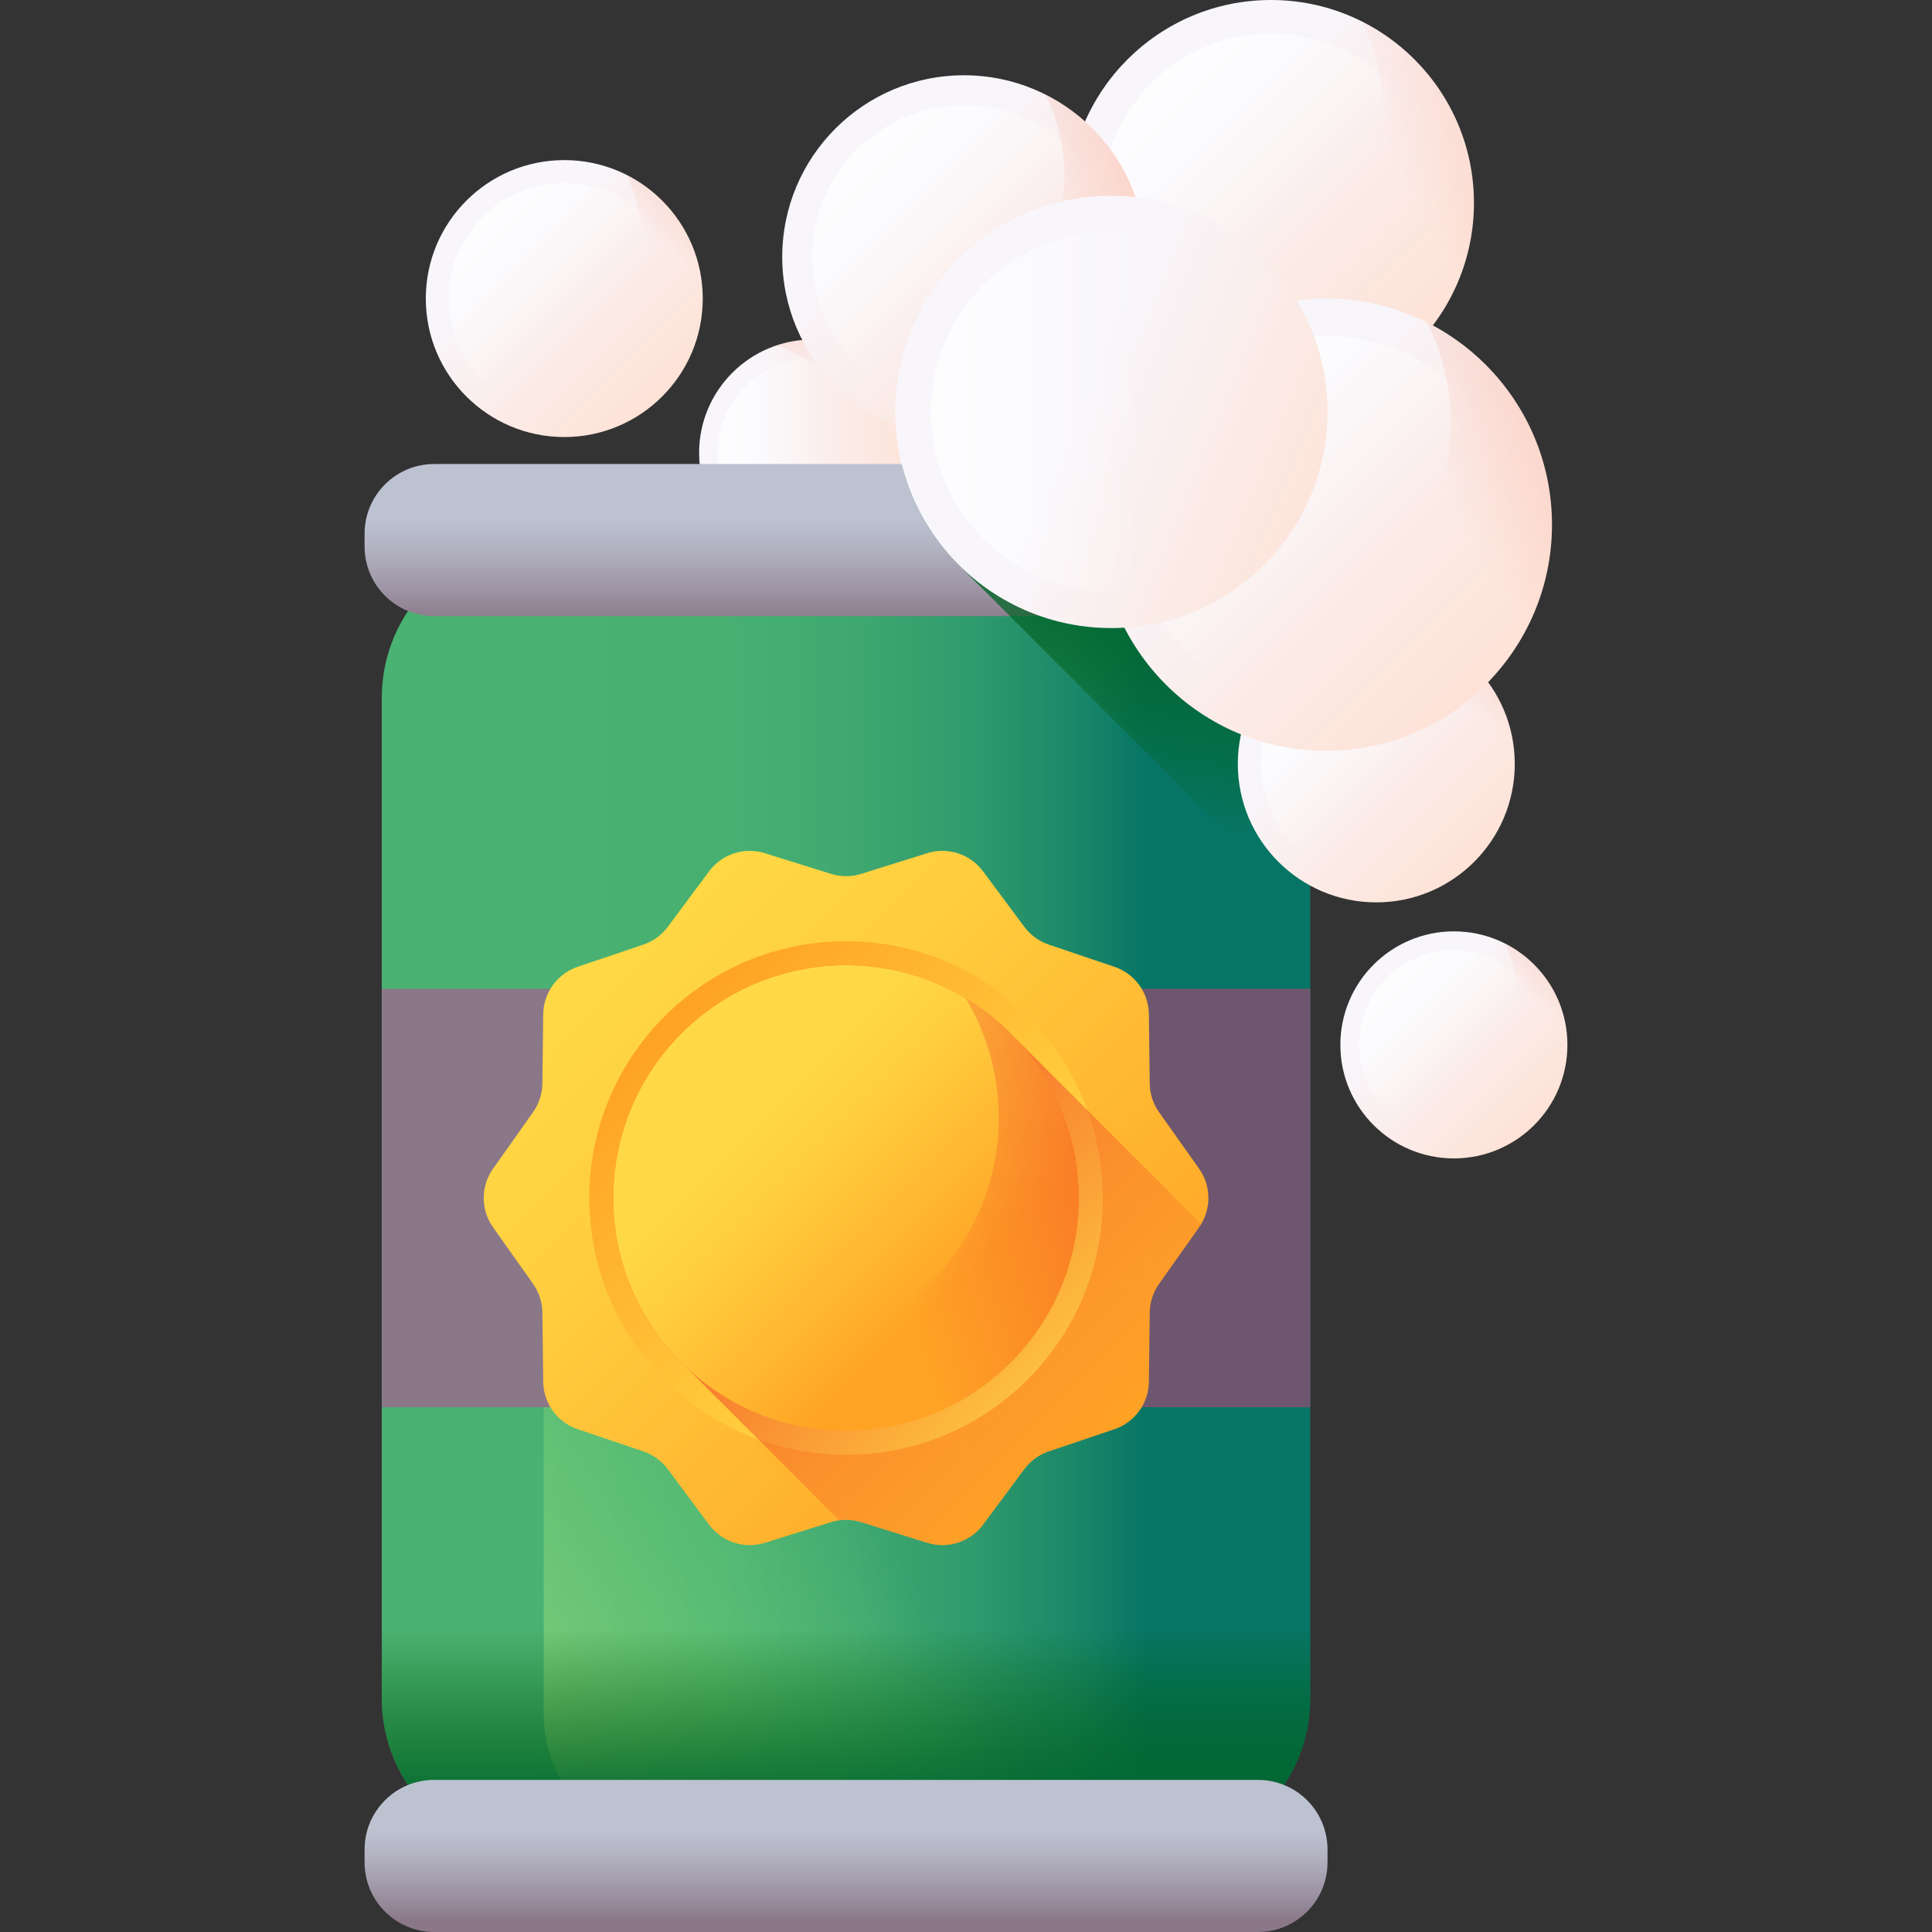 <svg id="Capa_1" enable-background="new 0 0 510 510" height="512" viewBox="0 0 510 510" width="512" xmlns="http://www.w3.org/2000/svg" xmlns:xlink="http://www.w3.org/1999/xlink"><rect x="0" y="0" width="510" height="510" fill="#333333" stroke="none"/><linearGradient id="SVGID_1_" gradientUnits="userSpaceOnUse" x1="132.761" x2="302.496" y1="316.244" y2="316.244"><stop offset="0" stop-color="#4ab272"/><stop offset=".339" stop-color="#47b071"/><stop offset=".55" stop-color="#3fa870"/><stop offset=".727" stop-color="#309b6d"/><stop offset=".884" stop-color="#1c8869"/><stop offset="1" stop-color="#077565"/></linearGradient><linearGradient id="SVGID_2_" gradientUnits="userSpaceOnUse" x1="197.442" x2="-14.212" y1="345.297" y2="475.402"><stop offset="0" stop-color="#91f27f" stop-opacity="0"/><stop offset="1" stop-color="#ffed82"/></linearGradient><linearGradient id="lg1"><stop offset="0" stop-color="#005a01" stop-opacity="0"/><stop offset=".252" stop-color="#005c08" stop-opacity=".252"/><stop offset=".626" stop-color="#00611c" stop-opacity=".626"/><stop offset="1" stop-color="#006837"/></linearGradient><linearGradient id="SVGID_3_" gradientUnits="userSpaceOnUse" x1="223.337" x2="223.337" xlink:href="#lg1" y1="429.852" y2="480.52"/><linearGradient id="SVGID_4_" gradientUnits="userSpaceOnUse" x1="169.645" x2="285.079" y1="316.244" y2="316.244"><stop offset="0" stop-color="#8a7889"/><stop offset="1" stop-color="#6e566e"/></linearGradient><linearGradient id="lg2"><stop offset="0" stop-color="#f8f6fb"/><stop offset="1" stop-color="#ffdecf"/></linearGradient><linearGradient id="SVGID_5_" gradientTransform="matrix(.707 -.707 .707 .707 -75.318 191.823)" gradientUnits="userSpaceOnUse" x1="244.809" x2="283.59" xlink:href="#lg2" y1="142.635" y2="181.416"/><linearGradient id="lg3"><stop offset="0" stop-color="#fff" stop-opacity="0"/><stop offset="1" stop-color="#fff"/></linearGradient><linearGradient id="SVGID_6_" gradientTransform="matrix(.707 -.707 .707 .707 -75.318 191.823)" gradientUnits="userSpaceOnUse" x1="258.995" x2="231.898" xlink:href="#lg3" y1="156.821" y2="129.724"/><linearGradient id="lg4"><stop offset="0" stop-color="#faa68e" stop-opacity="0"/><stop offset="1" stop-color="#faa68e"/></linearGradient><linearGradient id="SVGID_7_" gradientTransform="matrix(.707 -.707 .707 .707 -75.318 191.823)" gradientUnits="userSpaceOnUse" x1="275.787" x2="301.021" xlink:href="#lg4" y1="141.615" y2="108.387"/><linearGradient id="lg5"><stop offset="0" stop-color="#bdc2d1"/><stop offset=".237" stop-color="#b5b6c5"/><stop offset=".665" stop-color="#9e96a6"/><stop offset="1" stop-color="#8a7889"/></linearGradient><linearGradient id="SVGID_8_" gradientUnits="userSpaceOnUse" x1="223.337" x2="223.337" xlink:href="#lg5" y1="136.5" y2="164.5"/><linearGradient id="SVGID_9_" gradientUnits="userSpaceOnUse" x1="223.337" x2="223.337" xlink:href="#lg5" y1="483" y2="507.083"/><linearGradient id="lg6"><stop offset="0" stop-color="#ffd945"/><stop offset=".304" stop-color="#ffcd3e"/><stop offset=".856" stop-color="#ffad2b"/><stop offset="1" stop-color="#ffa325"/></linearGradient><linearGradient id="SVGID_10_" gradientUnits="userSpaceOnUse" x1="159.166" x2="288.493" xlink:href="#lg6" y1="252.073" y2="381.4"/><linearGradient id="SVGID_11_" gradientTransform="matrix(-1 0 0 -1 1574 1574)" gradientUnits="userSpaceOnUse" x1="1304.707" x2="1397.325" xlink:href="#lg6" y1="1211.8" y2="1304.418"/><linearGradient id="lg7"><stop offset="0" stop-color="#f35227" stop-opacity="0"/><stop offset="1" stop-color="#f35227"/></linearGradient><linearGradient id="SVGID_12_" gradientUnits="userSpaceOnUse" x1="290.948" x2="191.67" xlink:href="#lg7" y1="383.855" y2="284.577"/><linearGradient id="SVGID_13_" gradientUnits="userSpaceOnUse" x1="199.94" x2="249.485" xlink:href="#lg6" y1="292.847" y2="342.392"/><linearGradient id="SVGID_14_" gradientUnits="userSpaceOnUse" x1="233.861" x2="342.306" xlink:href="#lg7" y1="323.456" y2="291.645"/><linearGradient id="SVGID_15_" gradientUnits="userSpaceOnUse" x1="286.769" x2="297.769" xlink:href="#lg1" y1="214.205" y2="146.205"/><linearGradient id="SVGID_16_" gradientUnits="userSpaceOnUse" x1="349.63" x2="396.974" xlink:href="#lg2" y1="187.974" y2="235.317"/><linearGradient id="SVGID_17_" gradientUnits="userSpaceOnUse" x1="366.948" x2="333.868" xlink:href="#lg3" y1="205.292" y2="172.212"/><linearGradient id="SVGID_18_" gradientUnits="userSpaceOnUse" x1="387.449" x2="418.253" xlink:href="#lg4" y1="186.729" y2="146.165"/><linearGradient id="SVGID_19_" gradientUnits="userSpaceOnUse" x1="135.279" x2="182.622" xlink:href="#lg2" y1="65.139" y2="112.483"/><linearGradient id="SVGID_20_" gradientUnits="userSpaceOnUse" x1="152.597" x2="119.517" xlink:href="#lg3" y1="82.457" y2="49.377"/><linearGradient id="SVGID_21_" gradientUnits="userSpaceOnUse" x1="173.097" x2="203.902" xlink:href="#lg4" y1="63.895" y2="23.33"/><linearGradient id="SVGID_22_" gradientUnits="userSpaceOnUse" x1="372.578" x2="411.391" xlink:href="#lg2" y1="264.61" y2="303.422"/><linearGradient id="SVGID_23_" gradientUnits="userSpaceOnUse" x1="386.776" x2="359.656" xlink:href="#lg3" y1="278.808" y2="251.688"/><linearGradient id="SVGID_24_" gradientUnits="userSpaceOnUse" x1="403.582" x2="428.836" xlink:href="#lg4" y1="263.59" y2="230.335"/><linearGradient id="SVGID_25_" gradientUnits="userSpaceOnUse" x1="315.462" x2="384.85" xlink:href="#lg2" y1="33.529" y2="102.917"/><linearGradient id="SVGID_26_" gradientUnits="userSpaceOnUse" x1="340.844" x2="292.361" xlink:href="#lg3" y1="58.911" y2="10.428"/><linearGradient id="SVGID_27_" gradientUnits="userSpaceOnUse" x1="370.632" x2="470.424" xlink:href="#lg4" y1="47.722" y2="-4.68"/><linearGradient id="SVGID_28_" gradientUnits="userSpaceOnUse" x1="327.646" x2="404.964" xlink:href="#lg2" y1="116.174" y2="193.492"/><linearGradient id="SVGID_29_" gradientUnits="userSpaceOnUse" x1="355.929" x2="301.905" xlink:href="#lg3" y1="144.457" y2="90.433"/><linearGradient id="SVGID_30_" gradientUnits="userSpaceOnUse" x1="383.326" x2="471.871" xlink:href="#lg4" y1="134.482" y2="78.362"/><linearGradient id="SVGID_31_" gradientUnits="userSpaceOnUse" x1="236.516" x2="298.649" xlink:href="#lg2" y1="49.893" y2="112.026"/><linearGradient id="SVGID_32_" gradientUnits="userSpaceOnUse" x1="259.244" x2="215.831" xlink:href="#lg3" y1="72.621" y2="29.208"/><linearGradient id="SVGID_33_" gradientUnits="userSpaceOnUse" x1="278.105" x2="358.08" xlink:href="#lg4" y1="66.654" y2="21.943"/><linearGradient id="SVGID_34_" gradientTransform="matrix(.707 -.707 .707 .707 -75.318 191.823)" gradientUnits="userSpaceOnUse" x1="315.722" x2="352.045" xlink:href="#lg2" y1="193.026" y2="279.757"/><linearGradient id="SVGID_35_" gradientTransform="matrix(.707 -.707 .707 .707 -75.318 191.823)" gradientUnits="userSpaceOnUse" x1="325.147" x2="273.512" xlink:href="#lg3" y1="207.644" y2="156.009"/><g><path d="m304.624 489.577h-162.575c-22.789 0-41.263-18.474-41.263-41.263v-264.14c0-22.789 18.474-41.263 41.263-41.263h162.575c22.789 0 41.263 18.474 41.263 41.263v264.14c0 22.789-18.474 41.263-41.263 41.263z" fill="url(#SVGID_1_)"/><path d="m308.394 489.577h-127.377c-20.707 0-37.493-16.786-37.493-37.493v-271.68c0-20.707 16.786-37.493 37.493-37.493h127.376c20.707 0 37.493 16.786 37.493 37.493v271.68c.001 20.707-16.785 37.493-37.492 37.493z" fill="url(#SVGID_2_)"/><path d="m100.786 371.482v76.832c0 22.789 18.474 41.263 41.263 41.263h162.575c22.789 0 41.263-18.474 41.263-41.263v-76.832z" fill="url(#SVGID_3_)"/><path d="m100.786 261.005h245.101v110.477h-245.101z" fill="url(#SVGID_4_)"/><g><circle cx="214.49" cy="119.575" fill="url(#SVGID_5_)" r="29.943"/><circle cx="214.49" cy="119.575" fill="url(#SVGID_6_)" r="24.99"/><path d="m205.021 91.164c4.278 1.422 8.299 3.834 11.704 7.238 11.693 11.693 11.693 30.652 0 42.346-3.405 3.405-7.426 5.816-11.704 7.238 10.414 3.462 22.353 1.05 30.641-7.238 11.693-11.693 11.693-30.652 0-42.346-8.288-8.289-20.226-10.7-30.641-7.238z" fill="url(#SVGID_7_)"/></g><g><path d="m332.06 162.639h-217.447c-10.146 0-18.371-8.225-18.371-18.371v-3.41c0-10.146 8.225-18.371 18.371-18.371h217.447c10.146 0 18.371 8.225 18.371 18.371v3.41c0 10.147-8.225 18.371-18.371 18.371z" fill="url(#SVGID_8_)"/><path d="m332.06 510h-217.447c-10.146 0-18.371-8.225-18.371-18.371v-3.41c0-10.146 8.225-18.371 18.371-18.371h217.447c10.146 0 18.371 8.225 18.371 18.371v3.41c0 10.146-8.225 18.371-18.371 18.371z" fill="url(#SVGID_9_)"/></g><g><path d="m316.527 323.978-10.568 14.926c-1.569 2.216-2.427 4.857-2.46 7.573l-.221 18.283c-.069 5.682-3.718 10.702-9.102 12.52l-17.318 5.848c-2.581.871-4.834 2.51-6.459 4.695l-10.895 14.655c-3.396 4.567-9.308 6.488-14.74 4.788l-17.428-5.455c-2.603-.815-5.393-.815-7.997 0l-17.428 5.455c-5.432 1.7-11.344-.22-14.74-4.788l-10.896-14.655c-1.625-2.186-3.879-3.824-6.459-4.695l-17.318-5.848c-5.384-1.818-9.033-6.837-9.102-12.52l-.221-18.283c-.033-2.715-.891-5.356-2.46-7.573l-10.568-14.927c-3.281-4.634-3.281-10.835 0-15.469l10.568-14.926c1.569-2.216 2.427-4.857 2.46-7.573l.221-18.283c.069-5.682 3.718-10.702 9.102-12.52l17.318-5.848c2.581-.871 4.834-2.51 6.459-4.695l10.895-14.655c3.396-4.567 9.308-6.488 14.74-4.788l17.428 5.455c2.603.815 5.393.815 7.997 0l17.428-5.455c5.432-1.7 11.344.22 14.74 4.788l10.896 14.655c1.625 2.186 3.879 3.824 6.459 4.695l17.318 5.848c5.384 1.818 9.033 6.837 9.102 12.52l.221 18.283c.033 2.715.891 5.356 2.46 7.573l10.568 14.927c3.281 4.634 3.281 10.835 0 15.469z" fill="url(#SVGID_10_)"/><circle cx="223.337" cy="316.244" fill="url(#SVGID_11_)" r="67.777"/><path d="m317.089 323.114-49.301-49.301c-11.19-11.72-26.968-19.022-44.452-19.022-33.939 0-61.452 27.513-61.452 61.452 0 17.484 7.302 33.263 19.023 44.453l40.631 40.631c1.936-.262 3.915-.106 5.796.483l17.428 5.455c5.432 1.7 11.344-.221 14.74-4.788l10.895-14.655c1.625-2.186 3.879-3.824 6.459-4.695l17.318-5.848c5.384-1.818 9.033-6.837 9.102-12.52l.221-18.283c.033-2.715.891-5.356 2.46-7.573l10.568-14.926c.202-.281.389-.57.564-.863z" fill="url(#SVGID_12_)"/><g><g><g><g><circle cx="223.337" cy="316.244" fill="url(#SVGID_13_)" r="61.452"/></g><path d="m254.918 263.52c5.541 9.23 8.729 20.033 8.729 31.581 0 33.939-27.513 61.452-61.452 61.452-11.549 0-22.352-3.188-31.581-8.729 10.742 17.895 30.333 29.871 52.724 29.871 33.939 0 61.452-27.513 61.452-61.452-.001-22.39-11.978-41.981-29.872-52.723z" fill="url(#SVGID_14_)"/></g></g></g></g><path d="m350.431 144.269v-3.41c0-10.146-8.225-18.371-18.371-18.371h-94.056c2.41 9.745 7.419 18.979 15.035 26.594l92.849 92.849v-61.527c0-7.238-2.056-13.992-5.608-19.723 6.013-3.018 10.151-9.225 10.151-16.412z" fill="url(#SVGID_15_)"/><g><g><circle cx="363.307" cy="201.651" fill="url(#SVGID_16_)" r="36.554"/><circle cx="363.307" cy="201.651" fill="url(#SVGID_17_)" r="30.507"/><path d="m379.658 168.952c2.465 4.92 3.855 10.473 3.855 16.352 0 20.188-16.366 36.554-36.554 36.554-5.878 0-11.431-1.39-16.352-3.855 6.002 11.978 18.389 20.202 32.699 20.202 20.188 0 36.554-16.366 36.554-36.554.001-14.31-8.223-26.698-20.202-32.699z" fill="url(#SVGID_18_)"/></g><g><circle cx="148.956" cy="78.816" fill="url(#SVGID_19_)" r="36.554"/><circle cx="148.956" cy="78.815" fill="url(#SVGID_20_)" r="30.507"/><path d="m165.307 46.117c2.465 4.92 3.855 10.473 3.855 16.352 0 20.188-16.366 36.554-36.554 36.554-5.878 0-11.431-1.39-16.352-3.855 6.002 11.978 18.389 20.202 32.699 20.202 20.188 0 36.554-16.366 36.554-36.554.001-14.31-8.223-26.698-20.202-32.699z" fill="url(#SVGID_21_)"/></g><g><circle cx="383.79" cy="275.823" fill="url(#SVGID_22_)" r="29.967"/><circle cx="383.79" cy="275.823" fill="url(#SVGID_23_)" r="25.01"/><path d="m397.196 249.016c2.021 4.034 3.16 8.586 3.16 13.405 0 16.55-13.417 29.967-29.967 29.967-4.819 0-9.371-1.139-13.405-3.16 4.92 9.82 15.075 16.562 26.807 16.562 16.55 0 29.967-13.417 29.967-29.967 0-11.732-6.743-21.887-16.562-26.807z" fill="url(#SVGID_24_)"/></g><g><circle cx="335.507" cy="53.575" fill="url(#SVGID_25_)" r="53.575"/><circle cx="335.507" cy="53.575" fill="url(#SVGID_26_)" r="44.713"/><path d="m359.472 5.65c3.613 7.211 5.65 15.35 5.65 23.965 0 29.589-23.986 53.575-53.575 53.575-8.615 0-16.754-2.037-23.966-5.65 8.796 17.556 26.952 29.609 47.925 29.609 29.589 0 53.575-23.986 53.575-53.575 0-20.972-12.053-39.128-29.609-47.924z" fill="url(#SVGID_27_)"/></g><g><circle cx="349.982" cy="138.51" fill="url(#SVGID_28_)" r="59.698"/><circle cx="349.982" cy="138.51" fill="url(#SVGID_29_)" r="49.823"/><path d="m376.686 85.108c4.026 8.036 6.296 17.104 6.296 26.704 0 32.97-26.728 59.698-59.698 59.698-9.6 0-18.669-2.269-26.704-6.296 9.802 19.562 30.032 32.993 53.402 32.993 32.97 0 59.698-26.728 59.698-59.698-.001-23.369-13.432-43.599-32.994-53.401z" fill="url(#SVGID_30_)"/></g><g><circle cx="254.465" cy="67.842" fill="url(#SVGID_31_)" r="47.973"/><circle cx="254.465" cy="67.842" fill="url(#SVGID_32_)" r="40.038"/><path d="m275.925 24.929c3.236 6.457 5.059 13.745 5.059 21.46 0 26.495-21.478 47.973-47.973 47.973-7.714 0-15.002-1.824-21.46-5.059 7.877 15.72 24.133 26.513 42.914 26.513 26.495 0 47.973-21.478 47.973-47.973 0-18.781-10.793-35.038-26.513-42.914z" fill="url(#SVGID_33_)"/></g><g><circle cx="293.384" cy="108.736" fill="url(#SVGID_34_)" r="57.058"/><circle cx="293.384" cy="108.736" fill="url(#SVGID_35_)" r="47.62"/></g></g></g></svg>